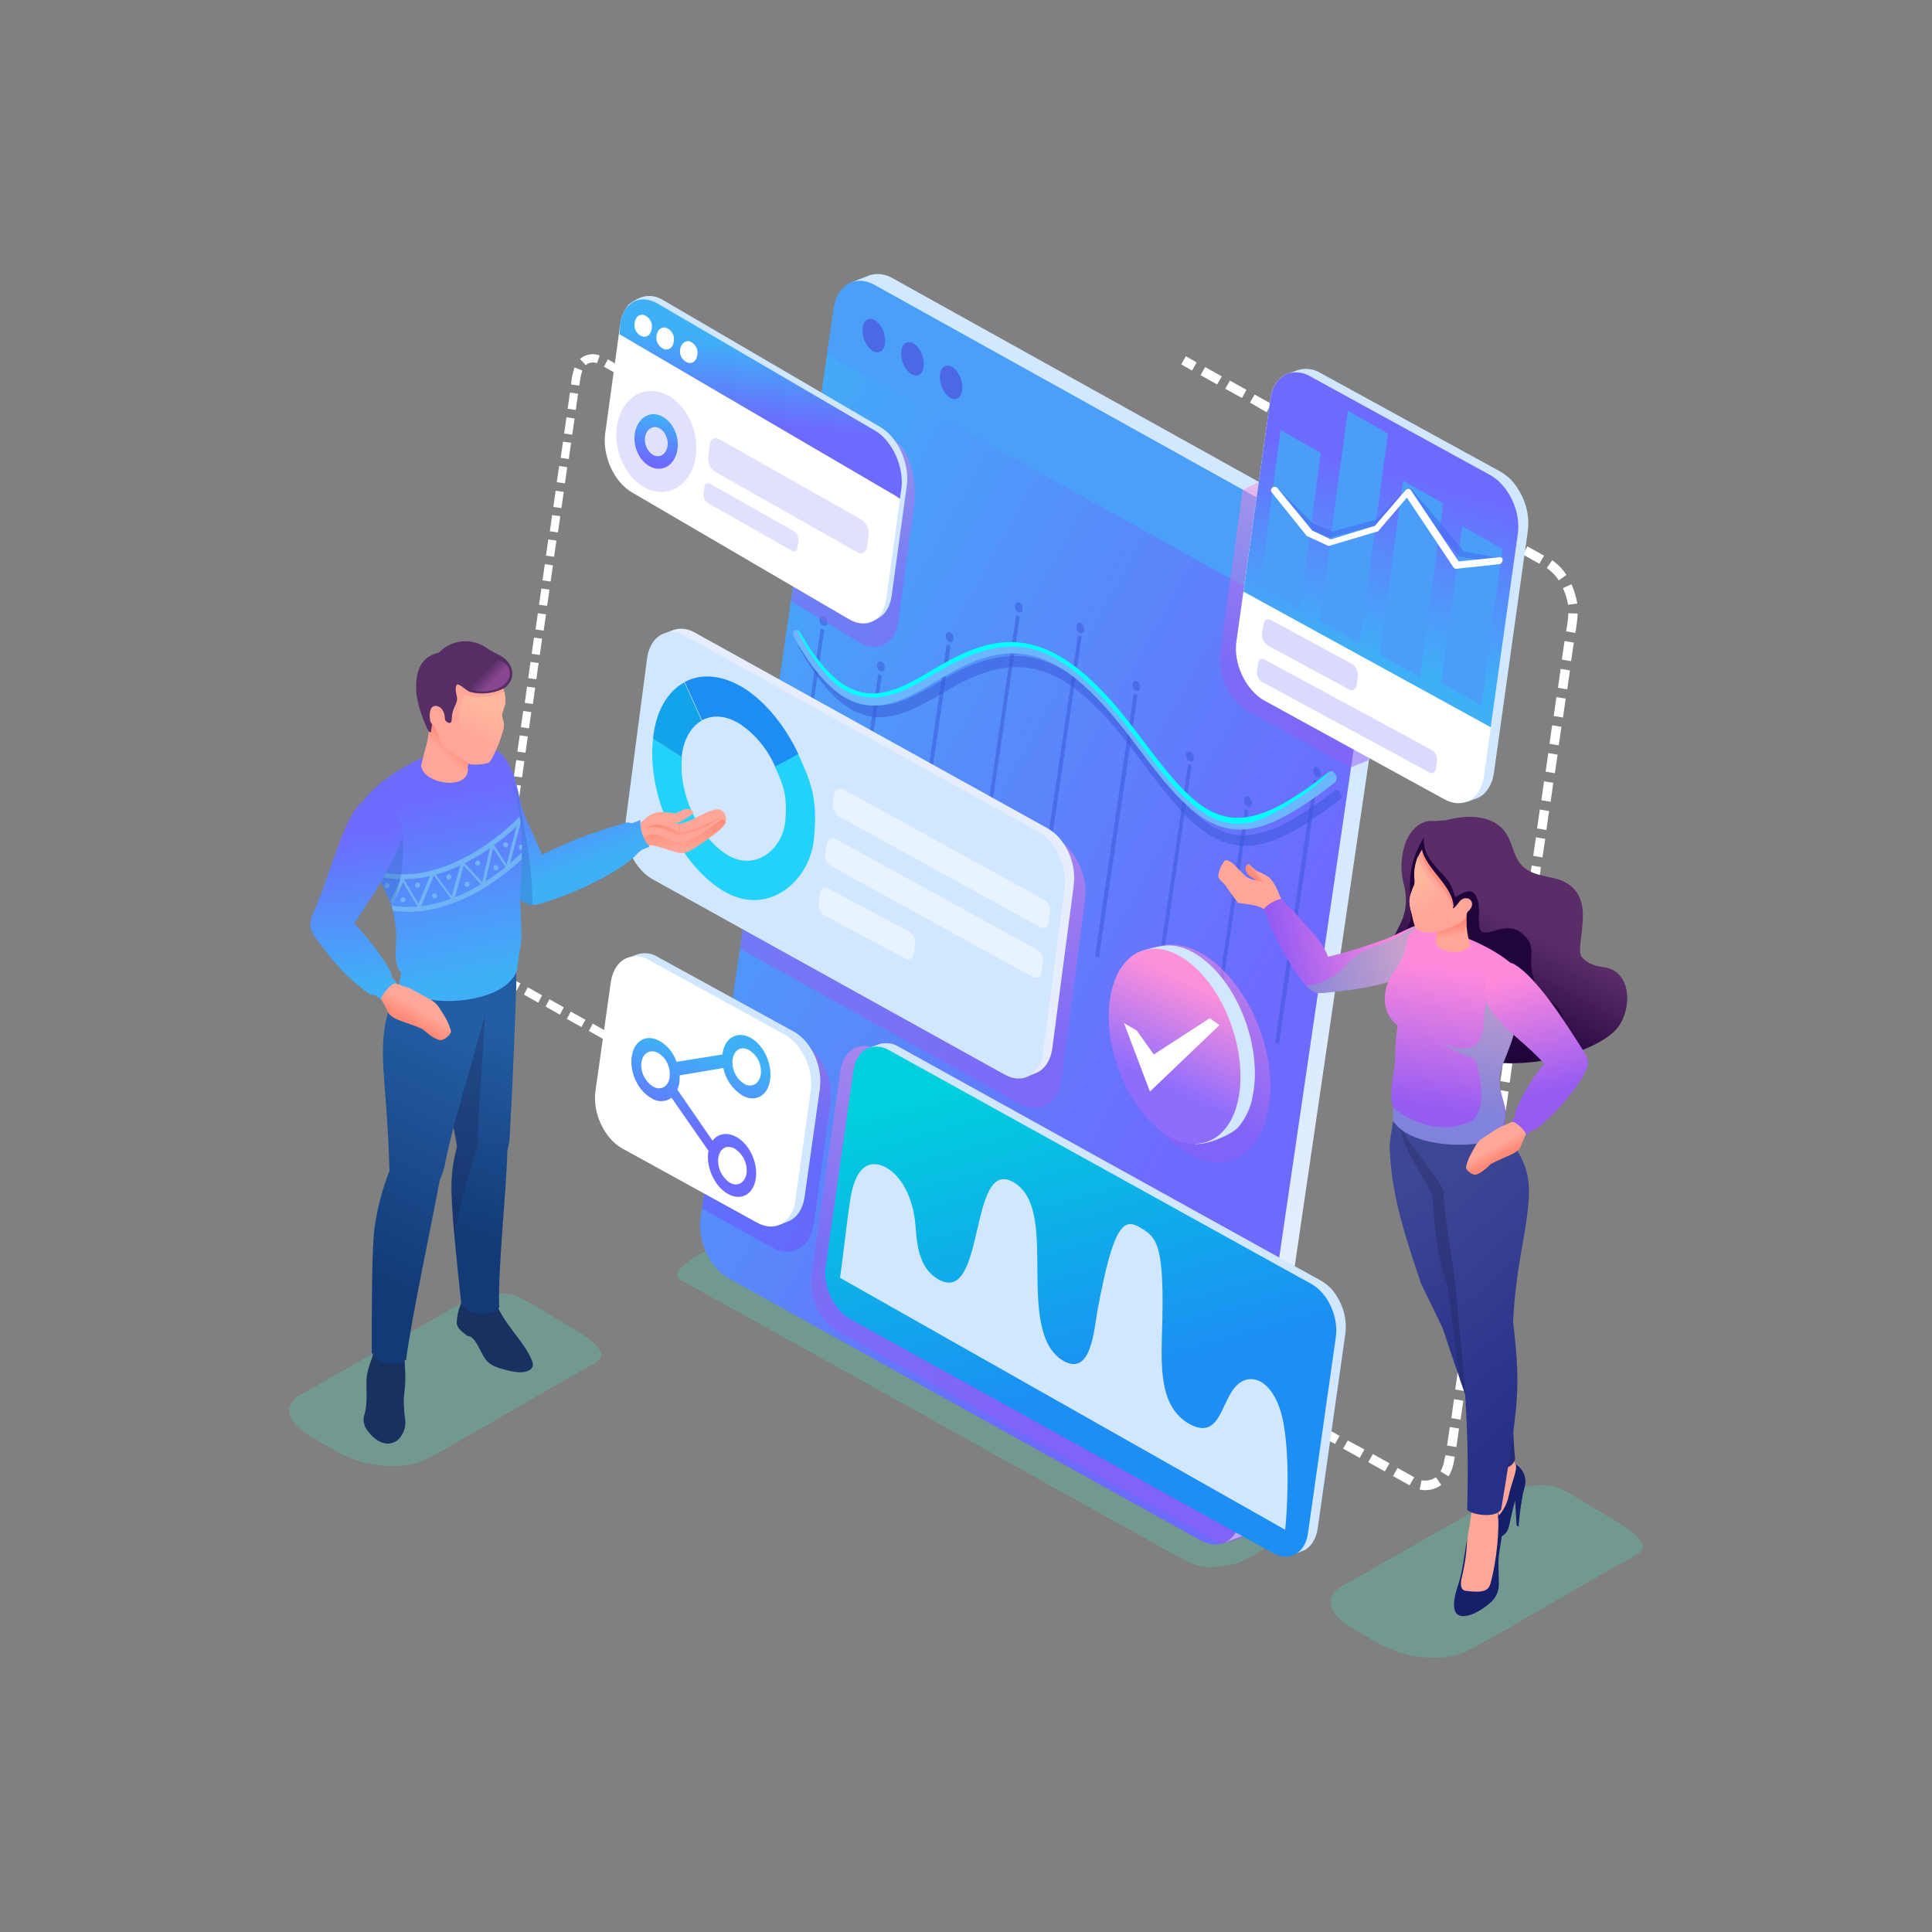 <?xml version="1.0" encoding="utf-8"?>
<!-- Generator: Adobe Illustrator 24.2.3, SVG Export Plug-In . SVG Version: 6.00 Build 0)  -->
<svg version="1.1" id="Layer_1" xmlns="http://www.w3.org/2000/svg" xmlns:xlink="http://www.w3.org/1999/xlink" x="0px" y="0px"
	 viewBox="0 0 500 500" style="enable-background:new 0 0 500 500;" xml:space="preserve">
<rect x="0" y="0" width="500" height="500" fill="#808080" stroke="none"/>
<style type="text/css">
	.st0{fill-rule:evenodd;clip-rule:evenodd;fill:#FFFFFF;}
	.st1{opacity:0.35;fill-rule:evenodd;clip-rule:evenodd;fill:#59CAAF;enable-background:new    ;}
	.st2{fill-rule:evenodd;clip-rule:evenodd;fill:url(#SVGID_1_);}
	.st3{fill-rule:evenodd;clip-rule:evenodd;fill:url(#SVGID_2_);}
	.st4{fill-rule:evenodd;clip-rule:evenodd;fill:#4A9FF8;}
	.st5{fill-rule:evenodd;clip-rule:evenodd;fill:#4C68E5;}
	.st6{opacity:0.5;fill-rule:evenodd;clip-rule:evenodd;fill:#3856D8;enable-background:new    ;}
	.st7{fill-rule:evenodd;clip-rule:evenodd;fill:#6BB6FF;}
	.st8{fill-rule:evenodd;clip-rule:evenodd;fill:#00FFFF;}
	.st9{opacity:0.5;fill-rule:evenodd;clip-rule:evenodd;fill:url(#SVGID_3_);enable-background:new    ;}
	.st10{fill-rule:evenodd;clip-rule:evenodd;fill:#E5EDFF;}
	.st11{fill-rule:evenodd;clip-rule:evenodd;fill:#D1E7FF;}
	.st12{opacity:0.5;fill-rule:evenodd;clip-rule:evenodd;fill:#FFFFFF;enable-background:new    ;}
	.st13{fill-rule:evenodd;clip-rule:evenodd;fill:#22D2FB;}
	.st14{fill-rule:evenodd;clip-rule:evenodd;fill:#12A3EB;}
	.st15{fill-rule:evenodd;clip-rule:evenodd;fill:#1C8DF3;}
	.st16{opacity:0.5;fill-rule:evenodd;clip-rule:evenodd;fill:url(#SVGID_4_);enable-background:new    ;}
	.st17{fill-rule:evenodd;clip-rule:evenodd;fill:#D0E7FF;}
	.st18{fill-rule:evenodd;clip-rule:evenodd;fill:url(#SVGID_5_);}
	.st19{opacity:0.5;fill-rule:evenodd;clip-rule:evenodd;fill:url(#SVGID_6_);enable-background:new    ;}
	.st20{fill-rule:evenodd;clip-rule:evenodd;fill:url(#SVGID_7_);}
	.st21{opacity:0.5;fill-rule:evenodd;clip-rule:evenodd;fill:url(#SVGID_8_);enable-background:new    ;}
	.st22{fill-rule:evenodd;clip-rule:evenodd;fill:url(#SVGID_9_);}
	.st23{opacity:0.5;fill-rule:evenodd;clip-rule:evenodd;fill:url(#SVGID_10_);enable-background:new    ;}
	.st24{fill-rule:evenodd;clip-rule:evenodd;fill:url(#SVGID_11_);}
	.st25{opacity:0.25;fill-rule:evenodd;clip-rule:evenodd;fill:#6D6AFD;enable-background:new    ;}
	.st26{fill-rule:evenodd;clip-rule:evenodd;fill:#4A9EF8;}
	.st27{opacity:0.5;fill-rule:evenodd;clip-rule:evenodd;fill:#4164F3;enable-background:new    ;}
	.st28{opacity:0.5;fill-rule:evenodd;clip-rule:evenodd;fill:url(#SVGID_12_);enable-background:new    ;}
	.st29{fill-rule:evenodd;clip-rule:evenodd;fill:url(#SVGID_13_);}
	.st30{opacity:0.2;fill-rule:evenodd;clip-rule:evenodd;fill:#6D6AFD;enable-background:new    ;}
	.st31{fill-rule:evenodd;clip-rule:evenodd;fill:url(#SVGID_14_);}
	.st32{fill-rule:evenodd;clip-rule:evenodd;fill:#FFA698;}
	.st33{fill-rule:evenodd;clip-rule:evenodd;fill:url(#SVGID_15_);}
	.st34{fill-rule:evenodd;clip-rule:evenodd;fill:url(#SVGID_16_);}
	.st35{fill-rule:evenodd;clip-rule:evenodd;fill:url(#SVGID_17_);}
	.st36{opacity:0.35;fill-rule:evenodd;clip-rule:evenodd;fill:#3469C0;enable-background:new    ;}
	.st37{fill-rule:evenodd;clip-rule:evenodd;fill:#193161;}
	.st38{fill-rule:evenodd;clip-rule:evenodd;fill:url(#SVGID_18_);}
	.st39{opacity:0.3;fill-rule:evenodd;clip-rule:evenodd;fill:#1E2353;enable-background:new    ;}
	.st40{fill-rule:evenodd;clip-rule:evenodd;fill:url(#SVGID_19_);}
	.st41{fill-rule:evenodd;clip-rule:evenodd;fill:url(#SVGID_20_);}
	.st42{fill-rule:evenodd;clip-rule:evenodd;fill:#70B4F5;}
	.st43{fill-rule:evenodd;clip-rule:evenodd;fill:url(#SVGID_21_);}
	.st44{fill-rule:evenodd;clip-rule:evenodd;fill:url(#SVGID_22_);}
	.st45{fill-rule:evenodd;clip-rule:evenodd;fill:url(#SVGID_23_);}
	.st46{fill-rule:evenodd;clip-rule:evenodd;fill:url(#SVGID_24_);}
	.st47{fill-rule:evenodd;clip-rule:evenodd;fill:#562E65;}
	.st48{fill-rule:evenodd;clip-rule:evenodd;fill:url(#SVGID_25_);}
	.st49{fill-rule:evenodd;clip-rule:evenodd;fill:url(#SVGID_26_);}
	.st50{fill-rule:evenodd;clip-rule:evenodd;fill:#22043D;}
	.st51{fill-rule:evenodd;clip-rule:evenodd;fill:url(#SVGID_27_);}
	.st52{fill-rule:evenodd;clip-rule:evenodd;fill:url(#SVGID_28_);}
	.st53{fill-rule:evenodd;clip-rule:evenodd;fill:#161F69;}
	.st54{fill-rule:evenodd;clip-rule:evenodd;fill:url(#SVGID_29_);}
	.st55{fill-rule:evenodd;clip-rule:evenodd;fill:url(#SVGID_30_);}
	.st56{fill-rule:evenodd;clip-rule:evenodd;fill:url(#SVGID_31_);}
	.st57{fill-rule:evenodd;clip-rule:evenodd;fill:url(#SVGID_32_);}
	.st58{fill-rule:evenodd;clip-rule:evenodd;fill:url(#SVGID_33_);}
	.st59{fill-rule:evenodd;clip-rule:evenodd;fill:url(#SVGID_34_);}
	.st60{fill-rule:evenodd;clip-rule:evenodd;fill:url(#SVGID_35_);}
	.st61{fill-rule:evenodd;clip-rule:evenodd;fill:#FF8F7F;}
</style>
<g>
	<g id="Layer_1_1_">
		<path class="st0" d="M340.3,368l-1.2,2.1l-4.3-2.4l1.1-2.2L340.3,368L340.3,368z M305.7,94.3l2.8,1.6l1.2-2.1l-2.8-1.6L305.7,94.3
			z M310.7,97.1l1.2-2.1l4.3,2.4l-1.2,2.1L310.7,97.1L310.7,97.1z M317.1,100.6l1.2-2.1l4.3,2.4l-1.2,2.1L317.1,100.6z M323.5,104.2
			l1.2-2.1l4.3,2.4l-1.2,2.2L323.5,104.2L323.5,104.2z M329.9,107.8l1.2-2.1l4.3,2.4l-1.2,2.1L329.9,107.8z M336.3,111.3l1.2-2.1
			l4.3,2.4l-1.2,2.1L336.3,111.3z M342.7,114.9l1.2-2.1l4.3,2.4l-1.2,2.1L342.7,114.9z M349.2,118.5l1.2-2.1l4.3,2.4l-1.2,2.1
			L349.2,118.5z M355.6,122l1.2-2.1l4.3,2.4l-1.2,2.1L355.6,122z M362,125.6l1.2-2.1l4.3,2.4l-1.2,2.1L362,125.6z M368.4,129.2
			l1.2-2.1l4.3,2.4l-1.2,2.2L368.4,129.2L368.4,129.2z M374.8,132.8l1.2-2.1l4.3,2.4l-1.2,2.1L374.8,132.8z M381.2,136.3l1.2-2.1
			l4.3,2.4l-1.2,2.1L381.2,136.3z M387.6,139.9l1.2-2.1l4.3,2.4l-1.1,2.1L387.6,139.9L387.6,139.9z M394.1,143.5l1.2-2.1l4.3,2.4
			l-1.2,2.1L394.1,143.5z M400.3,147c1.2,0.9,2.3,1.9,3.1,3.2l2-1.4c-1-1.5-2.2-2.8-3.7-3.8L400.3,147L400.3,147z M404.5,152.2
			c0.6,1.4,1.1,2.8,1.3,4.3l0,0l2.4-0.3c-0.3-1.7-0.8-3.4-1.5-5L404.5,152.2L404.5,152.2z M405.9,158.7c-0.1,1.6-0.3,3.2-0.6,4.7
			l2.4,0.4c0.3-1.7,0.5-3.3,0.6-5L405.9,158.7L405.9,158.7z M404.9,165.9l2.4,0.4l-0.7,4.8l-2.4-0.4L404.9,165.9L404.9,165.9z
			 M403.9,173.1l2.4,0.4l-0.7,4.9l-2.4-0.4L403.9,173.1L403.9,173.1z M402.8,180.4l2.4,0.4l-0.7,4.9l-2.4-0.4L402.8,180.4
			L402.8,180.4z M401.7,187.7l2.4,0.4l-0.7,4.8l-2.4-0.4L401.7,187.7L401.7,187.7z M400.7,194.9l2.4,0.4l-0.7,4.8l-2.4-0.4
			L400.7,194.9L400.7,194.9z M399.6,202.2l2.4,0.4l-0.7,4.9l-2.4-0.4L399.6,202.2L399.6,202.2z M398.5,209.5l2.4,0.4l-0.7,4.9
			l-2.4-0.4L398.5,209.5L398.5,209.5z M397.5,216.7l2.4,0.4l-0.7,4.8l-2.4-0.4L397.5,216.7L397.5,216.7z M396.4,224l2.4,0.4
			l-0.7,4.9l-2.4-0.4L396.4,224L396.4,224z M395.3,231.3l2.4,0.4l-0.7,4.9l-2.4-0.4L395.3,231.3L395.3,231.3z M394.3,238.5l2.4,0.4
			l-0.7,4.8l-2.4-0.4L394.3,238.5L394.3,238.5z M393.2,245.8l2.4,0.4l-0.7,4.8l-2.4-0.4L393.2,245.8z M392.2,253.1l2.4,0.4l-0.7,4.9
			l-2.4-0.4L392.2,253.1L392.2,253.1z M391.1,260.3l2.4,0.4l-0.7,4.9l-2.4-0.4L391.1,260.3L391.1,260.3z M390.1,267.6l2.4,0.4
			l-0.7,4.8l-2.4-0.4L390.1,267.6L390.1,267.6z M389,274.9l2.4,0.4l-0.7,4.9l-2.4-0.4L389,274.9L389,274.9z M388,282.1l2.4,0.4
			l-0.7,4.9l-2.4-0.4L388,282.1L388,282.1z M386.9,289.4l2.4,0.4l-0.7,4.8l-2.4-0.4L386.9,289.4L386.9,289.4z M385.8,296.7l2.4,0.4
			l-0.7,4.9l-2.4-0.4L385.8,296.7L385.8,296.7z M384.8,303.9l2.4,0.4l-0.7,4.9l-2.4-0.4L384.8,303.9L384.8,303.9z M383.7,311.2
			l2.4,0.4l-0.7,4.8l-2.4-0.4L383.7,311.2L383.7,311.2z M382.6,318.5l2.4,0.4l-0.7,4.9l-2.4-0.4L382.6,318.5L382.6,318.5z
			 M381.6,325.7l2.4,0.4l-0.7,4.8l-2.4-0.4L381.6,325.7z M380.5,333l2.4,0.4l-0.7,4.8l-2.4-0.4L380.5,333L380.5,333z M379.4,340.3
			l2.4,0.4l-0.7,4.9l-2.4-0.4L379.4,340.3L379.4,340.3z M378.4,347.5l2.4,0.4l-0.7,4.8l-2.4-0.4L378.4,347.5z M377.3,354.8l2.4,0.4
			L379,360l-2.4-0.4L377.3,354.8L377.3,354.8z M376.3,362.1l2.4,0.4l-0.7,4.9l-2.4-0.4L376.3,362.1L376.3,362.1z M375.2,369.3
			l2.4,0.4l-0.7,4.8l-2.4-0.4L375.2,369.3L375.2,369.3z M374.1,376.6l2.4,0.4l-0.2,1.1c-0.2,1.4-0.7,2.8-1.4,4l-2.1-1.3
			c0.5-0.9,0.9-2,1-3.1L374.1,376.6L374.1,376.6z M371.6,382.3c-1.1,0.8-2.4,1-3.7,0.8l-0.5,2.4c2,0.4,4,0,5.6-1.2L371.6,382.3
			L371.6,382.3z M366,382.3l-1.2,2.1l-4.3-2.4l1.2-2.1L366,382.3z M359.6,378.7l-1.2,2.1l-4.3-2.4l1.2-2.1L359.6,378.7z
			 M353.1,375.1l-1.2,2.2l-4.3-2.4l1.2-2.1L353.1,375.1L353.1,375.1z M346.7,371.6l-1.2,2.1l-4.3-2.4l1.2-2.1L346.7,371.6z"/>
		<path class="st0" d="M161.9,98l1-1.9l3.7,2.1l-1,1.9L161.9,98z M167.4,272.7l-2.8-1.6l-1,1.9l2.8,1.6L167.4,272.7z M162.7,270.1
			l-1,1.9l-3.8-2.1l1-1.9L162.7,270.1L162.7,270.1z M157.1,267l-1,1.9l-3.7-2.1l1-1.9L157.1,267z M151.5,263.9l-1,1.9l-3.8-2.1
			l1-1.9L151.5,263.9L151.5,263.9z M145.9,260.7l-1,1.9l-3.7-2.1l1-1.9L145.9,260.7L145.9,260.7z M140.3,257.6l-1,1.9l-3.7-2.1
			l1-1.9L140.3,257.6L140.3,257.6z M134.7,254.5l-1,1.9l-1.9-1.1c-0.7-0.4-1.3-0.9-1.9-1.4l1.5-1.5c0.4,0.4,0.9,0.8,1.4,1.1
			L134.7,254.5L134.7,254.5z M130.2,250.9c-0.7-1.1-1.2-2.3-1.4-3.6l-2.1,0.4c0.3,1.5,0.9,3,1.7,4.3L130.2,250.9L130.2,250.9z
			 M128.6,245.4c0.1-1.4,0.4-2.8,0.6-4.1l-2.1-0.3c-0.3,1.4-0.5,2.9-0.6,4.3L128.6,245.4z M129.5,239.2l-2.1-0.3l0.6-4.2l2.1,0.3
			L129.5,239.2z M130.4,232.9l-2.1-0.3l0.6-4.2l2.1,0.3L130.4,232.9z M131.4,226.5l-2.1-0.3l0.6-4.2l2.1,0.3L131.4,226.5z
			 M132.3,220.2l-2.1-0.3l0.6-4.2l2.1,0.3L132.3,220.2z M133.2,213.9l-2.1-0.3l0.6-4.2l2.1,0.3L133.2,213.9z M134.2,207.5l-2.1-0.3
			l0.6-4.2l2.1,0.3L134.2,207.5z M135.1,201.2l-2.1-0.3l0.6-4.2l2.1,0.3L135.1,201.2z M136,194.8l-2.1-0.3l0.6-4.2l2.1,0.3
			L136,194.8z M136.9,188.5l-2.1-0.3l0.6-4.2l2.1,0.3L136.9,188.5L136.9,188.5z M137.9,182.2l-2.1-0.3l0.6-4.2l2.1,0.3L137.9,182.2z
			 M138.8,175.8l-2.1-0.3l0.6-4.2l2.1,0.3L138.8,175.8z M139.7,169.5l-2.1-0.3l0.6-4.2l2.1,0.3L139.7,169.5z M140.7,163.2l-2.1-0.3
			l0.6-4.2l2.1,0.3L140.7,163.2z M141.6,156.8l-2.1-0.3l0.6-4.2l2.1,0.3L141.6,156.8z M142.5,150.5l-2.1-0.3l0.6-4.2l2.1,0.3
			L142.5,150.5z M143.4,144.1l-2.1-0.3l0.6-4.2l2.1,0.3L143.4,144.1L143.4,144.1z M144.4,137.8l-2.1-0.3l0.6-4.2l2.1,0.3
			L144.4,137.8L144.4,137.8z M145.3,131.5l-2.1-0.3l0.6-4.2l2.1,0.3L145.3,131.5z M146.2,125.1l-2.1-0.3l0.6-4.2l2.1,0.3
			L146.2,125.1z M147.2,118.8l-2.1-0.3l0.6-4.2l2.1,0.3L147.2,118.8z M148.1,112.5l-2.1-0.3l0.6-4.2l2.1,0.3L148.1,112.5z
			 M149,106.1l-2.1-0.3l0.6-4.2l2.1,0.3L149,106.1z M149.9,99.8l-2.1-0.3c0.1-1.5,0.4-3,0.9-4.4l2,0.8
			C150.3,97.1,150.1,98.5,149.9,99.8L149.9,99.8z M151.6,94.5c0.8-0.7,1.9-0.9,2.9-0.5l0.7-2c-1.7-0.7-3.7-0.3-5.1,0.9L151.6,94.5
			L151.6,94.5z M156.3,94.9l1-1.9l3.7,2.1l-1,1.9L156.3,94.9z"/>
		<path class="st1" d="M328,392.9l-129.3-71.5c-3.2-1.5-7.8-2.8-10.9-0.9l-8,4.9c-1.6,1-6.9,4.2-3.3,6.1
			c10.4,5.6,120.4,67,130.9,72.7c2.5,1.1,5.3,1.6,8,1.2c3-0.2,6-1.1,8.6-2.6l3.2-2c2.3-1.4,3.5-2.9,3.6-4.4S329.9,393.8,328,392.9z"
			/>
		
			<linearGradient id="SVGID_1_" gradientUnits="userSpaceOnUse" x1="365.911" y1="253.682" x2="315.821" y2="65.432" gradientTransform="matrix(1 0 0 -1 -76.03 422.58)">
			<stop  offset="0" style="stop-color:#D1E8FF"/>
			<stop  offset="1" style="stop-color:#EAEFFF"/>
		</linearGradient>
		<path class="st2" d="M231,72c-1.8-1.1-4.1-1.4-6.1-0.7l-4.6,1.8c-1.7,8.6,94.8,323.8,96.9,326l4.1-1.5c2.7-1.1,4.1-3.9,4.5-6.6
			l34.5-235.4l0,0c0.5-4-0.5-8-2.8-11.4c-1.1-1.8-2.7-3.4-4.6-4.4L231,72z"/>
		
			<linearGradient id="SVGID_2_" gradientUnits="userSpaceOnUse" x1="399.459" y1="155.871" x2="226.229" y2="252.151" gradientTransform="matrix(1 0 0 -1 -76.03 422.58)">
			<stop  offset="0" style="stop-color:#6D6AFE"/>
			<stop  offset="1" style="stop-color:#3FB0F7"/>
		</linearGradient>
		<path class="st3" d="M348.3,141.6L226.4,73.8c-5-2.8-9.7-0.1-10.6,5.9l-34.5,235.4c-0.9,6,2.4,13.1,7.4,15.8l121.9,67.7
			c5,2.8,9.7,0.1,10.6-5.9l34.5-235.4C356.6,151.4,353.3,144.3,348.3,141.6z"/>
		<path class="st4" d="M348.3,141.6L226.4,73.8c-5-2.8-9.7-0.1-10.6,5.9l-1.8,12L354,169.5l1.8-12.1
			C356.6,151.4,353.3,144.3,348.3,141.6z"/>
		<path class="st5" d="M225.4,90.5c-1.7-1.5-2.4-3.8-2.1-6c0.4-2,2-2.6,3.6-1.3c1.7,1.5,2.4,3.8,2.1,6
			C228.6,91.2,227,91.8,225.4,90.5z"/>
		<path class="st5" d="M235.4,96.5c-1.7-1.5-2.4-3.8-2.1-6c0.4-2,2-2.6,3.6-1.3c1.7,1.5,2.4,3.8,2.1,6
			C238.6,97.2,237,97.8,235.4,96.5z"/>
		<path class="st5" d="M245.4,102.6c-1.6-1.5-2.4-3.8-2.1-6c0.4-2,2-2.6,3.6-1.3c1.6,1.5,2.4,3.8,2.1,6
			C248.5,103.3,247,103.9,245.4,102.6z"/>
		<path class="st6" d="M341,198.6c-0.4-0.2-0.8-0.1-1,0.3c-0.1,0.1-0.1,0.3-0.1,0.4c-0.1,0.7,0.2,1.4,0.8,1.8
			c0.4,0.2,0.8,0.1,1.1-0.2c0.1-0.1,0.1-0.3,0.1-0.4C341.9,199.7,341.6,199,341,198.6z M202.4,230.6l0.9,0.5l10-68l-0.9-0.5
			L202.4,230.6L202.4,230.6z M213.3,159.5c-0.5-0.3-1.1,0-1.2,0.7c-0.1,0.7,0.2,1.4,0.8,1.7c0.3,0.2,0.8,0.1,1.1-0.2
			c0.1-0.1,0.1-0.3,0.1-0.4C214.2,160.6,213.9,159.9,213.3,159.5L213.3,159.5z M217.3,242.4l1,0.5l9.9-68l-0.9-0.5L217.3,242.4
			L217.3,242.4z M228.2,171.3c-0.5-0.3-1.1,0-1.2,0.7c-0.1,0.7,0.2,1.4,0.8,1.7c0.4,0.2,0.8,0.1,1-0.2c0.1-0.1,0.1-0.3,0.1-0.4
			C229.1,172.4,228.8,171.7,228.2,171.3L228.2,171.3z M235.1,234.7l0.9,0.5l10-68l-1-0.5L235.1,234.7L235.1,234.7z M246,163.7
			c-0.6-0.3-1.1,0-1.2,0.6c-0.1,0.7,0.2,1.4,0.8,1.8c0.4,0.2,0.8,0.1,1-0.2c0.1-0.1,0.1-0.3,0.1-0.4
			C246.9,164.7,246.6,164,246,163.7L246,163.7z M253,227.1l0.9,0.5l10-68l-0.9-0.5L253,227.1L253,227.1z M263.9,156
			c-0.5-0.3-1.1,0-1.2,0.7c-0.1,0.7,0.2,1.4,0.8,1.7c0.3,0.2,0.8,0.1,1-0.2c0.1-0.1,0.1-0.3,0.1-0.4
			C264.8,157.1,264.5,156.4,263.9,156L263.9,156z M268.9,232.4l1,0.5l10-68l-0.9-0.5L268.9,232.4L268.9,232.4z M279.8,161.3
			c-0.5-0.3-1.1,0-1.2,0.7c-0.1,0.7,0.2,1.4,0.8,1.8c0.4,0.2,0.8,0.1,1-0.2c0.1-0.1,0.1-0.3,0.1-0.4
			C280.7,162.4,280.4,161.7,279.8,161.3L279.8,161.3z M283.4,247.4l1,0.5l10-68l-1-0.5L283.4,247.4z M294.3,176.3
			c-0.5-0.3-1.1,0-1.2,0.7c-0.1,0.7,0.2,1.3,0.8,1.7c0.3,0.2,0.8,0.1,1-0.2c0.1-0.1,0.1-0.3,0.1-0.4
			C295.2,177.4,294.9,176.7,294.3,176.3L294.3,176.3z M297.4,265.7l1,0.5l10-68l-0.9-0.5L297.4,265.7L297.4,265.7z M308.2,194.6
			c-0.4-0.2-0.8-0.1-1.1,0.2c-0.1,0.1-0.1,0.3-0.1,0.4c-0.1,0.7,0.2,1.4,0.8,1.8c0.3,0.2,0.8,0.1,1-0.2c0.1-0.1,0.1-0.3,0.1-0.4
			C309.1,195.7,308.8,195,308.2,194.6z M312.2,277.4l0.9,0.5l10-68l-0.9-0.5L312.2,277.4L312.2,277.4z M323.2,206.3
			c-0.5-0.3-1.1,0-1.2,0.6c-0.1,0.7,0.2,1.4,0.8,1.8c0.4,0.2,0.8,0.1,1.1-0.2c0.1-0.1,0.1-0.3,0.1-0.4
			C324.1,207.4,323.7,206.7,323.2,206.3L323.2,206.3z M330,269.7l1,0.5l10-68l-1-0.5L330,269.7z"/>
		<path class="st6" d="M346.9,205.3c-0.1-0.3-0.4-0.5-0.6-0.7c-0.3-0.2-0.6-0.2-0.9,0c-2.3,1.8-4.4,3.3-6.4,4.6s-3.8,2.4-5.5,3.4
			c-7.9,4.3-13.7,4.6-19.3,1.5c-5.6-3.1-10.9-9.9-17.9-19.4c-7.8-10.6-14.7-17.8-21.6-21.6c-1-0.6-2-1.1-3.1-1.5
			c-8-3.3-16.1-2.1-25.8,3.3c-1,0.5-2,1.1-2.9,1.7c-7.5,4.3-14.5,8.4-22.1,4.2c-3.9-2.2-8-6.6-12.4-14.4c-0.1-0.3-0.4-0.5-0.6-0.6
			c-0.3-0.2-0.6-0.2-0.9,0c-0.5,0.5-0.5,1.3-0.1,1.9c4.9,8.7,9.4,13.6,13.7,16c8.1,4.5,15.6,0.2,23.6-4.4l2.9-1.7
			c9.3-5.2,17-6.3,24.4-3.3c1,0.4,1.9,0.8,2.8,1.3c6.5,3.6,13.1,10.5,20.7,20.7c7.2,9.8,12.8,16.8,18.8,20.2l0.4,0.2
			c6,3.3,12.2,3,20.6-1.6c1.8-1,3.6-2.1,5.6-3.5c2-1.4,4.2-2.9,6.5-4.7C347.3,206.7,347.3,205.9,346.9,205.3z"/>
		<path class="st7" d="M345.6,200.4c-0.1-0.3-0.4-0.5-0.6-0.7c-0.3-0.2-0.6-0.2-0.9,0c-2.3,1.8-4.4,3.4-6.4,4.8
			c-2,1.4-3.8,2.5-5.5,3.5c-7.9,4.4-13.7,4.8-19.3,1.8c-5.6-3.1-10.9-9.7-17.9-19.1c-7.8-10.5-14.7-17.5-21.6-21.3
			c-1-0.5-2-1-3.1-1.4c-8-3.2-16.1-1.9-25.8,3.7c-1,0.6-2,1.1-2.9,1.7c-7.5,4.4-14.5,8.6-22.1,4.5c-3.9-2.1-8-6.5-12.4-14.2
			c-0.1-0.3-0.4-0.5-0.6-0.6c-0.3-0.2-0.6-0.2-0.9,0c-0.5,0.5-0.5,1.3-0.1,1.9c4.9,8.6,9.4,13.5,13.7,15.8c8.1,4.4,15.6,0,23.6-4.8
			c1-0.6,2-1.1,3-1.7c9.3-5.4,17-6.6,24.4-3.6c1,0.4,1.9,0.8,2.8,1.3c6.5,3.5,13.1,10.3,20.7,20.4c7.2,9.7,12.8,16.6,18.8,20
			l0.4,0.2c6,3.2,12.2,2.9,20.6-1.9c1.8-1,3.6-2.2,5.6-3.5c2-1.4,4.2-3,6.5-4.8C346,201.7,346,200.9,345.6,200.4z"/>
		<path class="st8" d="M344.1,199.7c-3.8,3-7.7,5.8-11.9,8.2c-7.9,4.4-13.7,4.8-19.3,1.8c-5.6-3.1-10.9-9.8-17.9-19.1
			c-6.2-8.3-14.8-18.8-24.7-22.7c-10.6-4.2-19.6-0.1-28.8,5.4c-7.5,4.4-14.5,8.6-22.1,4.5c-3.9-2.1-8-6.5-12.4-14.2
			c-0.1-0.3-0.4-0.5-0.6-0.6c1.2,3.2,6.8,12.6,12.2,15.6c8.2,4.4,15.2,0.5,23.1-4.2c8.9-5.1,18.1-9.6,28.4-5.5
			c9.3,3.7,18.3,14.6,24.1,22.4c7.2,9.7,12.4,16.3,18.5,19.7c4.1,2.5,9.2,2.9,13.6,1C331,210.2,341.7,203.4,344.1,199.7z"/>
		
			<linearGradient id="SVGID_3_" gradientUnits="userSpaceOnUse" x1="304.36" y1="173.27" x2="329.17" y2="224.52" gradientTransform="matrix(1 0 0 -1 -76.03 422.58)">
			<stop  offset="0" style="stop-color:#965CF2"/>
			<stop  offset="1" style="stop-color:#FF8ADC"/>
		</linearGradient>
		<path class="st9" d="M273.2,216.8l-71.6-39.7l-10,68.5l72.3,40.1c5.1,2.8,9.9,0.1,10.8-6l6.1-46.7
			C281.7,226.9,278.3,219.6,273.2,216.8z"/>
		<path class="st10" d="M271.9,231.3l-6.9,47.2l0.8,0.1l2.3-0.9c2.5-1,3.8-3.6,4.2-6.1l5.6-42.6l0,0c0.4-3.7-0.5-7.5-2.6-10.6
			c-1.1-1.7-2.5-3.1-4.3-4.1l-91.2-50.6c-1.7-1-3.8-1.3-5.7-0.6l-2,0.8c-1,0.4-1.3,0.7-1.3,0.8C171.6,173.4,273.2,222.3,271.9,231.3
			z"/>
		<path class="st11" d="M268.6,215.2l-91.2-50.6c-1.7-1.1-3.8-1.3-5.7-0.6c-2.1,0.8-3.7,3-4.2,6.1l-5.6,42.6
			c-0.8,5.6,2.3,12.2,6.9,14.8l91.2,50.6c4.6,2.6,9,0.1,9.9-5.5l5.6-42.6C276.3,224.3,273.2,217.7,268.6,215.2z"/>
		<path class="st12" d="M270.3,232.9l-52-28.6c-0.4-0.2-0.9-0.3-1.4-0.1c-0.6,0.3-1,0.8-1,1.5l-0.4,2.1c-0.2,1.4,0.5,2.8,1.6,3.5
			l52,28.6c0.7,0.5,1.7,0.3,2.1-0.5c0.2-0.3,0.2-0.6,0.2-0.9l0.3-2.1C272.1,235.1,271.5,233.7,270.3,232.9z"/>
		<path class="st12" d="M268.4,245.8l-52-28.6c-0.4-0.3-0.9-0.3-1.4-0.1c-0.6,0.3-1,0.8-1,1.5l-0.4,2.1c-0.2,1.4,0.5,2.8,1.6,3.5
			l52,28.6c0.7,0.5,1.6,0.3,2.1-0.4c0.2-0.3,0.3-0.6,0.2-0.9l0.4-2.1C270.2,247.9,269.6,246.6,268.4,245.8z"/>
		<path class="st12" d="M235.3,241.1l-20.7-11c-0.4-0.3-0.9-0.3-1.4-0.2c-0.6,0.3-1,0.8-1,1.5l-0.3,2.1c-0.2,1.4,0.5,2.8,1.6,3.5
			l20.7,11c0.7,0.5,1.7,0.3,2.1-0.5c0.2-0.3,0.2-0.5,0.2-0.8l0.3-2.1C237.1,243.2,236.4,241.9,235.3,241.1z"/>
		<path class="st13" d="M169,191.2c-1.6,14.4,6.4,32,17.9,39.2c11.5,7.2,22.5-2.1,23.7-12.9c1.2-10.8-0.8-15.3-4.1-22.5l-6,3.3
			c2.1,4.6,3.4,7.5,2.7,14.5c-0.8,7-7.8,13-15.2,8.3c-7.4-4.7-12.5-16-11.5-25.2L169,191.2z"/>
		<path class="st14" d="M177.1,176.6c-4.3,2.3-7.4,7.4-8.1,14.6l7.4,4.7c0.5-4.6,2.5-7.9,5.2-9.4
			C180.1,183.2,178.6,179.9,177.1,176.6z"/>
		<path class="st15" d="M192.7,178.2c-5.7-3.6-11.3-4-15.5-1.7c1.5,3.3,3,6.6,4.5,9.9c2.8-1.5,6.3-1.3,10,1.1
			c3.9,2.7,7,6.5,8.9,10.9c2-1.1,4-2.1,6-3.3C203.3,188.1,198.4,181.9,192.7,178.2z"/>
		
			<linearGradient id="SVGID_4_" gradientUnits="userSpaceOnUse" x1="379.325" y1="141.251" x2="397.485" y2="168.371" gradientTransform="matrix(1 0 0 -1 -76.03 422.58)">
			<stop  offset="0" style="stop-color:#965CF2"/>
			<stop  offset="1" style="stop-color:#FF8ADC"/>
		</linearGradient>
		<path class="st16" d="M304.1,296.3c-10.5-8.4-16.8-25.8-14-38.9s13.5-16.9,24-8.5s16.8,25.8,14,38.9S314.7,304.7,304.1,296.3z"/>
		<path class="st17" d="M292.5,248c1.9-2,6.7-3.1,9.4-3.3c3.1-0.2,6.6,1.1,10.1,4c9.1,7.5,14.6,23.1,12.2,34.9
			c-0.5,3-1.8,5.9-3.8,8.2c-1.7,1.8-7,4-9.5,4.2C296,298.1,286.8,253.9,292.5,248z"/>
		
			<linearGradient id="SVGID_5_" gradientUnits="userSpaceOnUse" x1="387.061" y1="167.004" x2="375.721" y2="142.294" gradientTransform="matrix(1 0 0 -1 -76.03 422.58)">
			<stop  offset="0" style="stop-color:#FD90DA"/>
			<stop  offset="1" style="stop-color:#8E6DFD"/>
		</linearGradient>
		<path class="st18" d="M299.7,292.1c-9.1-7.5-14.6-23.1-12.2-34.9s11.7-15.2,20.8-7.7s14.5,23.1,12.2,34.8S308.8,299.6,299.7,292.1
			z"/>
		<polygon class="st0" points="313.1,263.5 315.6,265.3 297.6,282.5 290.9,264.8 294.2,266.7 298.6,272.9 		"/>
		
			<linearGradient id="SVGID_6_" gradientUnits="userSpaceOnUse" x1="338.195" y1="72.446" x2="365.635" y2="119.936" gradientTransform="matrix(1 0 0 -1 -76.03 422.58)">
			<stop  offset="0" style="stop-color:#965CF2"/>
			<stop  offset="1" style="stop-color:#FF8ADC"/>
		</linearGradient>
		<path class="st19" d="M335.3,331.5l-108.2-59.8c-1.7-1-3.7-1.3-5.5-0.6c-2.1,0.8-3.6,2.9-4.1,5.9l-7.5,53.2
			c-0.8,5.4,2.2,11.8,6.7,14.3l99.5,55.1c1.1-0.4,6.4-1.3,6.6-2.9L335.3,331.5z"/>
		<path class="st17" d="M342.4,347.2l-8.5,55l0.8,0.1l2.1-0.8l0.3-0.1l0,0c2.3-0.9,3.5-3.3,3.9-5.7l7.2-50.7l0,0
			c0.4-3.5-0.5-6.9-2.4-9.8c-1-1.6-2.4-2.9-4-3.8l-109.2-60.5c-1.6-1-3.5-1.2-5.3-0.6l-1.9,0.7l-0.5,0.2c-0.8,0.3-1.1,0.6-1,0.6
			C224.8,280,343.6,338.8,342.4,347.2z"/>
		
			<linearGradient id="SVGID_7_" gradientUnits="userSpaceOnUse" x1="361.904" y1="64.183" x2="339.065" y2="145.283" gradientTransform="matrix(1 0 0 -1 -76.03 422.58)">
			<stop  offset="0" style="stop-color:#1C8EF4"/>
			<stop  offset="1" style="stop-color:#00CFDD"/>
		</linearGradient>
		<path class="st20" d="M339.4,332.3l-109.3-60.5c-1.6-1-3.5-1.2-5.3-0.6c-2,0.8-3.4,2.8-3.9,5.7l-7.2,50.8
			c-0.8,5.2,2.1,11.3,6.4,13.7l109.3,60.5c4.3,2.4,8.4,0.1,9.1-5.1l7.2-50.7C346.5,340.8,343.6,334.6,339.4,332.3z"/>
		<path class="st17" d="M220.1,310.1c1.2-7.2,4-9.6,7.6-8.6c0.6,0.2,1.2,0.4,1.7,0.7c3.5,2,7.1,7.2,7.6,15.9
			c0.4,5.5,1.4,10.5,6,13.1c12.1,6.5,7.7-31.8,19.2-25.3c9.9,5.6,4,26,7.8,38.9c1.3,4.5,3.7,6.6,5.4,7.5c7,3.7,7.7-8,8.6-13
			c4.2-22.8,6.9-24.1,11.1-21.6c4.4,2.6,6.4,4.3,5.6,28.1c-0.3,9.8,0,18.5,6.9,22.6c7.7,4.4,8.3-4.6,11.7-9c2-2.6,4.6-3.1,7-1.8
			c2.6,1.5,4.9,5.2,5.9,10.9c1.7,9.6,0.9,22.8,0.4,27.4l-115.2-65.2C218.4,323.7,219.1,316.3,220.1,310.1z"/>
		
			<linearGradient id="SVGID_8_" gradientUnits="userSpaceOnUse" x1="265.518" y1="170.513" x2="275.708" y2="118.823" gradientTransform="matrix(1 0 0 -1 -76.03 422.58)">
			<stop  offset="0" style="stop-color:#FD70CB"/>
			<stop  offset="1" style="stop-color:#6E4DFD"/>
		</linearGradient>
		<path class="st21" d="M207.4,269.6l-17.9-9.8l-7.8,53l18.1,10c5.1,2.8,9.9,0.1,10.8-6l4.3-31C215.9,279.6,212.5,272.4,207.4,269.6
			z"/>
		<path class="st17" d="M206.3,283.9l-5.4,33l0.8,0.1l2.3-0.9c2.5-1,3.8-3.6,4.2-6.1l4-28.4l0,0c0.4-3.7-0.5-7.5-2.6-10.6
			c-1.1-1.7-2.5-3.1-4.3-4.1l-35-19.2c-1.7-1.1-3.8-1.3-5.7-0.6l-2,0.8c-1,0.4-1.3,0.7-1.3,0.7C162.3,257.3,207.6,274.8,206.3,283.9
			z"/>
		<path class="st0" d="M203,267.7l-35-19.2c-1.7-1.1-3.8-1.3-5.7-0.6c-2.1,0.8-3.7,3-4.2,6.1l-4,28.4c-0.8,5.6,2.3,12.2,6.9,14.8
			l34.9,19.2c4.6,2.6,9,0.1,9.9-5.5l4-28.4C210.7,276.9,207.6,270.3,203,267.7z"/>
		
			<linearGradient id="SVGID_9_" gradientUnits="userSpaceOnUse" x1="254.276" y1="128.64" x2="260.296" y2="149.2" gradientTransform="matrix(1 0 0 -1 -76.03 422.58)">
			<stop  offset="0" style="stop-color:#6D6AFE"/>
			<stop  offset="1" style="stop-color:#3FB0F7"/>
		</linearGradient>
		<path class="st22" d="M196.9,278.1c-0.4,2.4-2.3,3.5-4.3,2.4c-2.2-1.4-3.3-3.9-3-6.4c0.4-2.4,2.2-3.5,4.3-2.3
			C196,273.1,197.2,275.5,196.9,278.1L196.9,278.1z M185.9,299.6c0.4-2.4,2.2-3.5,4.3-2.3c2.1,1.4,3.3,3.8,3,6.4
			c-0.4,2.4-2.3,3.5-4.3,2.4C186.7,304.6,185.6,302.1,185.9,299.6L185.9,299.6z M173.3,278.9c-0.4,2.4-2.3,3.4-4.3,2.3
			c-2.1-1.4-3.3-3.8-3-6.3c0.4-2.4,2.3-3.5,4.3-2.4C172.5,273.8,173.6,276.3,173.3,278.9L173.3,278.9z M194.3,268.6
			c-3.4-1.9-6.7-0.1-7.3,4v0.3l-11.9,1.9c-0.8-2.3-2.3-4.2-4.4-5.4c-3.4-1.9-6.6-0.1-7.2,4s1.6,8.9,5.1,10.8c1.6,1.1,3.7,1,5.2-0.1
			l9.6,13.8l-0.1,0.2c-0.6,4.1,1.7,9,5.1,10.9s6.6,0.1,7.2-4s-1.7-9-5.1-10.8c-2.4-1.3-4.7-0.8-6.1,1l-9.1-13.2
			c0.2-0.5,0.4-1.1,0.5-1.7c0.1-0.7,0.1-1.3,0.1-2l11.3-1.9c0.6,3,2.4,5.5,4.9,7.1c3.4,1.9,6.6,0.1,7.2-4S197.7,270.5,194.3,268.6
			L194.3,268.6z"/>
		
			<linearGradient id="SVGID_10_" gradientUnits="userSpaceOnUse" x1="408.826" y1="246.006" x2="424.137" y2="290.136" gradientTransform="matrix(1 0 0 -1 -76.03 422.58)">
			<stop  offset="0" style="stop-color:#965CF2"/>
			<stop  offset="1" style="stop-color:#FF8ADC"/>
		</linearGradient>
		<path class="st23" d="M365.1,145.2l-39.4-20.4l-4.1,2l-5.8,41.9c-0.9,5.8,2.4,12.7,7.2,15.4l26.6,14.5l4.5-1.8L365.1,145.2z"/>
		<path class="st17" d="M389.1,139.8l-10.2,67.6l0.9,0.1l2.4-0.9c2.6-1,4-3.8,4.4-6.4l8.8-62.8l0,0c0.5-3.9-0.5-7.8-2.7-11.1
			c-1.1-1.8-2.7-3.3-4.5-4.3l-46.5-25.5c-1.8-1.1-4-1.3-5.9-0.7l-2.1,0.8c-1,0.4-1.4,0.7-1.4,0.8
			C333.1,106.6,390.5,130.3,389.1,139.8z"/>
		<path class="st0" d="M385.6,122.9l-46.5-25.5c-1.8-1.1-3.9-1.3-5.9-0.7c-2.2,0.9-3.9,3.1-4.4,6.4l-8.8,62.8
			c-0.9,5.8,2.4,12.7,7.2,15.4l46.5,25.5c4.8,2.7,9.4,0.1,10.3-5.7l8.8-62.8C393.7,132.5,390.5,125.6,385.6,122.9z"/>
		
			<linearGradient id="SVGID_11_" gradientUnits="userSpaceOnUse" x1="439.382" y1="300.14" x2="427.042" y2="252.76" gradientTransform="matrix(1 0 0 -1 -76.03 422.58)">
			<stop  offset="0" style="stop-color:#6D6AFE"/>
			<stop  offset="1" style="stop-color:#3FB0F7"/>
		</linearGradient>
		<path class="st24" d="M385.6,122.9l-46.5-25.5c-1.8-1.1-3.9-1.3-5.9-0.7c-2.2,0.9-3.9,3.1-4.4,6.4l-7,50l64,35.1l7-49.9
			C393.7,132.5,390.5,125.6,385.6,122.9z"/>
		<path class="st25" d="M327,161.6c0.1-1.2,1-1.7,2-1.1l21,11.4c1,0.7,1.5,1.9,1.4,3.1l-0.3,2.3c-0.2,1.2-1,1.7-2,1.1L328,167
			c-1-0.7-1.5-1.9-1.4-3.1L327,161.6z"/>
		<path class="st25" d="M325.6,171.7c0.1-1,0.9-1.5,1.7-1c11.9,6.5,31.5,17,43.4,23.5c0.9,0.6,1.3,1.7,1.2,2.7l-0.3,2
			c-0.1,1-0.9,1.5-1.7,1c-11.9-6.5-31.5-17-43.4-23.5c-0.9-0.6-1.3-1.7-1.2-2.7L325.6,171.7z"/>
		<path class="st26" d="M378.4,136.2l-5.4,40.5l10.4,5.9l5.4-40.5L378.4,136.2L378.4,136.2z M348.8,106.3l-7.3,54.3l10.4,5.9
			l7.3-54.3L348.8,106.3L348.8,106.3z M363.1,124.4l10.4,5.9l-6,45l-10.4-5.9L363.1,124.4L363.1,124.4z M331.4,111.3l10.4,5.9
			l-5.4,40.5l-10.3-5.9L331.4,111.3z"/>
		<path class="st27" d="M329.1,127.2c-0.2-0.3-0.2-0.7,0.1-1c0,0,0,0,0.1,0c0.3-0.3,0.9-0.3,1.2,0l9.4,9.4l4.9,1.9l11.4-3l7.7-7.9
			c0.3-0.3,0.8-0.4,1.2-0.2c0.1,0,0.1,0.1,0.2,0.2l13.6,16.1l9.3,1.7c0.5,0,0.8,0.2,0.8,0.6c-0.1,0.4-0.5,0.8-0.9,0.8l-9.8-1.7
			c-0.3,0-0.5,0-0.7-0.2l-13.2-15.7l-7.2,7.3l0,0c-0.1,0.1-0.3,0.2-0.5,0.3l-12,3.2c-0.2,0.1-0.4,0.1-0.6,0l-5.2-2
			c-0.1,0-0.2-0.1-0.3-0.2L329.1,127.2z"/>
		<path class="st0" d="M329.1,127.4c-0.3-0.4-0.2-0.9,0.2-1.2c0.3-0.3,0.9-0.3,1.2,0c0,0,0,0,0,0l9.1,11.1l4.8,2.3l11.4-3.5l7.9-9.2
			c0.3-0.4,0.8-0.5,1.2-0.3c0.1,0.1,0.1,0.1,0.2,0.2l12.4,18.5l10.6-1.1c0.4-0.1,0.7,0.2,0.8,0.6c0,0.1,0,0.1,0,0.2
			c-0.1,0.5-0.4,0.9-0.9,1l-11.1,1.2c-0.3,0-0.5-0.1-0.7-0.3l-12.1-18.1l-7.3,8.5l0,0c-0.1,0.2-0.3,0.3-0.5,0.3l-12.1,3.6
			c-0.2,0.1-0.4,0.1-0.6,0l-5.2-2.4c-0.1,0-0.2-0.1-0.3-0.2L329.1,127.4z"/>
		
			<linearGradient id="SVGID_12_" gradientUnits="userSpaceOnUse" x1="298.183" y1="268.435" x2="292.723" y2="319.265" gradientTransform="matrix(1 0 0 -1 -76.03 422.58)">
			<stop  offset="0" style="stop-color:#965CF2"/>
			<stop  offset="1" style="stop-color:#FF8ADC"/>
		</linearGradient>
		<path class="st28" d="M211.5,104.8l19.7,9c4.7,2.7,6.1,11.5,5.3,17.4l-4,29.5c-0.8,5.9-5.2,8.4-9.9,5.7l-17.8-10.8l0.7-4.9
			L211.5,104.8z"/>
		<path class="st17" d="M162,83.1c0.3-2-0.3-3.2,0.7-4.3c1-0.8,2.2-1.5,3.4-1.9c1.8-0.6,3.8-0.3,5.4,0.7l56.3,32.9
			c4.5,2.6,7.6,9.3,6.9,15l-3.9,28.4c-0.2,1.8-0.9,4-2.4,5.3c-1.2,1-2.6,1.7-4.1,2c-1.3,0.2-1.6-1-3.1-1.8L165,126.5
			c-4.5-2.6-7.6-9.3-6.9-15L162,83.1z"/>
		<path class="st0" d="M160.5,84c0.7-5.7,5-8.1,9.6-5.5l56.3,32.9c4.5,2.6,7.6,9.4,6.9,15l-3.9,28.4c-0.7,5.7-5,8.1-9.6,5.5
			l-56.3-32.9c-4.5-2.6-7.6-9.3-6.9-15L160.5,84z"/>
		
			<linearGradient id="SVGID_13_" gradientUnits="userSpaceOnUse" x1="272.286" y1="313.036" x2="274.746" y2="332.895" gradientTransform="matrix(1 0 0 -1 -76.03 422.58)">
			<stop  offset="0" style="stop-color:#6D6AFE"/>
			<stop  offset="1" style="stop-color:#3FB0F7"/>
		</linearGradient>
		<path class="st29" d="M160.5,84c0.7-5.7,5-8.1,9.6-5.5l56.3,32.9c4.5,2.6,7.6,9.4,6.9,15l-0.4,2.7c-0.5-0.4-1-0.7-1.5-1
			l-71.1-41.6L160.5,84z"/>
		<path class="st30" d="M170.4,101.4c5.7,1.3,10.1,8.1,9.8,15.2c-0.3,7.1-5.2,11.8-10.9,10.5c-5.7-1.3-10.1-8.1-9.8-15.2
			S164.7,100.1,170.4,101.4z"/>
		
			<linearGradient id="SVGID_14_" gradientUnits="userSpaceOnUse" x1="244.661" y1="303.035" x2="247.441" y2="315.055" gradientTransform="matrix(1 0 0 -1 -76.03 422.58)">
			<stop  offset="0" style="stop-color:#6D6AFE"/>
			<stop  offset="1" style="stop-color:#3FB0F7"/>
		</linearGradient>
		<path class="st31" d="M170.1,107.3c3.1,0.7,5.5,4.4,5.3,8.2s-2.8,6.4-5.9,5.7s-5.5-4.4-5.3-8.2S167.1,106.6,170.1,107.3z
			 M170,110.6c-1.6-0.4-3,1-3.1,3s1.2,4,2.8,4.4s3-1,3.1-3S171.6,110.9,170,110.6z"/>
		<path class="st30" d="M183.7,115.1c0.2-1.5,1.3-2.2,2.5-1.4l36.8,20.8c1.3,0.9,2,2.4,1.8,4l-0.4,3c-0.2,1.5-1.3,2.1-2.6,1.4
			l-36.7-20.8c-1.3-0.9-2-2.4-1.8-4L183.7,115.1z"/>
		<path class="st30" d="M182.3,126.1c0.1-0.9,0.8-1.3,1.5-0.9l21.7,12.3c0.8,0.5,1.2,1.4,1.1,2.4l-0.2,1.8c-0.1,0.9-0.8,1.3-1.5,0.8
			l-21.7-12.3c-0.8-0.5-1.2-1.5-1.1-2.4L182.3,126.1z"/>
		<path class="st0" d="M166.6,81.5c1.4,0.5,2.3,1.9,2.1,3.3c-0.1,1.6-1.1,2.6-2.4,2.3c-1.4-0.5-2.3-1.9-2.1-3.3
			C164.3,82.2,165.4,81.2,166.6,81.5z"/>
		<path class="st0" d="M172.3,84.8c1.4,0.5,2.3,1.9,2.1,3.3c-0.1,1.6-1.1,2.6-2.4,2.3c-1.4-0.5-2.3-1.9-2.1-3.3
			C170,85.5,171.1,84.5,172.3,84.8z"/>
		<path class="st0" d="M178.4,88.3c1.4,0.5,2.3,1.9,2.1,3.3c-0.1,1.6-1.1,2.6-2.4,2.3c-1.4-0.5-2.3-1.9-2.1-3.3
			C176.1,89.1,177.2,88.1,178.4,88.3z"/>
		<path class="st1" d="M78.8,360.4l40.7-23.2c4.4-2,10.8-3.6,15.3-1.3c4.1,2.1,10.9,6.5,13.9,8.2c2.3,1.3,10.2,6,5.3,8.7
			c-14.5,7.9-28.8,16.8-43.6,24.8c-2.8,1.5-6.9,2.1-11.1,1.7c-4.2-0.3-8.3-1.5-12.1-3.6l-7.2-4.2c-3.2-1.9-4.9-4.1-5.1-6.1
			S76.1,361.6,78.8,360.4z"/>
		<path class="st32" d="M175.8,213.2c-0.3,0-0.7-0.1-1-0.2l0.8-0.1c1.4-0.7,2.7-1.5,3.9-2.5c-1.2-2.4-4.1,0.1-4.6,0.1
			c-0.2,0-1.7-0.3-3.2-0.3c-1.8-0.2-3.7,0.5-4.9,1.9c-0.7,0.5-1.4,1-2.2,1.6c0,1.9,0.6,3.8,1.6,5.4c0.4-0.2,0.7-0.3,1.1-0.3
			c1.5-0.2,2.9,0.2,6.2,1.3c3.3,1.1,3.9,1.1,9.1-2.6c3.8-2.7,5.8-4.2,5.2-6.2C186.4,206.5,180.5,212.5,175.8,213.2z"/>
		
			<linearGradient id="SVGID_15_" gradientUnits="userSpaceOnUse" x1="252.474" y1="209.556" x2="253.174" y2="202.166" gradientTransform="matrix(1 0 0 -1 -76.03 422.58)">
			<stop  offset="0" style="stop-color:#FF8A78"/>
			<stop  offset="1" style="stop-color:#FFA799"/>
		</linearGradient>
		<path class="st33" d="M175.4,218c-3.2-0.5-5.4-3.2-8.1-1.6c-0.7,0.4-1.3,0.8-1.8,1.2c0.2,0.5,0.5,1,0.8,1.5
			c0.4-0.2,0.7-0.3,1.1-0.3c1.5-0.2,2.9,0.2,6.2,1.3c3.3,1.1,3.9,1.1,9.1-2.6c2.5-1.8,4.3-3.1,5-4.4c0.3-0.6-0.6-1.3-1.4-0.7
			C182.1,215.3,180,217.4,175.4,218z"/>
		
			<linearGradient id="SVGID_16_" gradientUnits="userSpaceOnUse" x1="253.025" y1="210.064" x2="253.605" y2="203.974" gradientTransform="matrix(1 0 0 -1 -76.03 422.58)">
			<stop  offset="0" style="stop-color:#FF8A78"/>
			<stop  offset="1" style="stop-color:#FFA799"/>
		</linearGradient>
		<path class="st34" d="M186.8,211.2c-1.4,1.1-8.8,4.5-10.5,4.1c-0.5-0.1-0.4-1-0.4-2.1c-0.4,0.7,0.1,2.4-0.6,2c-4-2-5.7-2.4-8-0.9
			c1.5-0.3,3.1-0.2,4.5,0.3c1.4,0.5,2.7,1.3,4.1,1.7C179.7,215.2,182.1,214.8,186.8,211.2z"/>
		
			<linearGradient id="SVGID_17_" gradientUnits="userSpaceOnUse" x1="214.885" y1="223.853" x2="224.625" y2="197.663" gradientTransform="matrix(1 0 0 -1 -76.03 422.58)">
			<stop  offset="0" style="stop-color:#6D6AFE"/>
			<stop  offset="1" style="stop-color:#3FB0F7"/>
		</linearGradient>
		<path class="st35" d="M133.9,231.7c-0.8-0.8-1.6-1.6-2.1-2.1c-4-3.7-10.6-15.8-14.4-33.9c1.3-1.1,5.3-2.1,6-2.3
			c2.4-0.5,5,0.3,6.7,2.1c1.7,2,3.4,5.6,4.4,11.3c0.7,3.9,3.6,9,5.5,13.8c0.1,0.2,0.2,0.4,0.3,0.6c3.3-1.7,6.8-3.1,8.6-3.9
			c3.9-1.5,8.3-3,13.1-4.4c0.6-0.2,1.1,0.2,1.7,0.1c0.3-0.1,1.7-0.6,2-0.8c-0.1,2.5,0.7,5,2.4,6.9c-0.3,0.1-1.8,0.8-2.1,0.9
			c-0.5,0.4-1,0.8-1.4,1.3c-3.6,3.7-14,9.3-23.6,12.2C137.7,234.8,135.3,234.2,133.9,231.7z"/>
		<path class="st36" d="M133.9,231.7c-0.8-0.8-1.6-1.6-2.1-2.1c-4-3.7-10.6-15.8-14.4-33.9c8-6.5,15.7,4.3,17,11.5
			c1.7,9.4,3.4,17.4,3.4,27C136.2,234.2,134.7,233.2,133.9,231.7z"/>
		<path class="st37" d="M96.9,348.6c-0.1,0.9-0.3,1.7-0.5,2.5c-0.5,1.3-1,2.7-1.3,4.1c-0.7,2.8,0.3,6.6-0.7,10.6
			c-0.6,1.4-0.3,3.1,0.6,4.3c1,1.4,3,3.6,5.6,3.5c1-0.1,2-0.5,2.7-1.3c1.2-1.3,1.7-3,1.6-4.7c-0.3-1.8-0.4-3.6-0.4-5.5
			c0.1-2,0.4-3,0.4-5.2s-0.2-5.4-0.3-6.9L96.9,348.6z"/>
		<path class="st37" d="M119.5,336.9c-0.8,1.8-1.3,3.7-1.3,5.7c0.4,1.5,1.5,2.1,2.7,3.1l0.8,0.2c2,1.1,2.8,5,4.7,6.7
			c1.3,1.2,4,1.9,6.6,2.4c2.8,0.5,5.5-0.3,4.8-2.5c-1.8-5.5-9.7-11.7-9.9-17.9L119.5,336.9z"/>
		
			<linearGradient id="SVGID_18_" gradientUnits="userSpaceOnUse" x1="206.137" y1="155.846" x2="190.197" y2="104.336" gradientTransform="matrix(1 0 0 -1 -76.03 422.58)">
			<stop  offset="0" style="stop-color:#235DA3"/>
			<stop  offset="1" style="stop-color:#123A76"/>
		</linearGradient>
		<path class="st38" d="M131.3,297.8c-0.2,10.5-2.5,30.2-2.1,40.6c-2.7,2.7-8.1,1.9-9.8-0.9c-1.1-9.5-2.4-23.1-2.5-28.4
			c-0.2-4.1,0.3-8.3,1.4-12.3c-1.6-11.5-8.2-27.2-6.6-38.1c0.7-4.8,3.8-9.9,4.7-13.8c7.8,9.7,13.8,5,17.1,4.2c0,3.3,0.2,2.9,0.1,6.4
			c-0.4,11.9-0.9,24.5-1.6,36.9C132,294.2,131.8,296,131.3,297.8z"/>
		<path class="st39" d="M117.5,319.1c-0.4-4.1-0.6-7.8-0.7-10c-0.2-4.1,0.3-8.3,1.4-12.3c-1.6-11.5-8.2-27.2-6.6-38.1
			c0.7-4.8,3.8-9.9,4.7-13.8c7.8,9.7,13.8,5,17.1,4.2v1l-10.3,7.6l2.5-0.6c-0.1,13.7-1.8,26.1-2,39.6c-2.4,7.2-4.4,14.6-6,22.1
			L117.5,319.1z"/>
		
			<linearGradient id="SVGID_19_" gradientUnits="userSpaceOnUse" x1="196.909" y1="152.716" x2="167.339" y2="93.136" gradientTransform="matrix(1 0 0 -1 -76.03 422.58)">
			<stop  offset="0" style="stop-color:#235DA3"/>
			<stop  offset="1" style="stop-color:#123A76"/>
		</linearGradient>
		<path class="st40" d="M113.8,305.4c-1.9,10.5-7.4,36.1-8.7,46.5c-3.4,1.9-7.7,0.9-8.9-1.9c0-9.5,0-26.7,0.7-32
			c0.7-5.1,2-10.2,3.9-15c-0.7-24.6-3.4-31.1-0.1-42c1.5-4.8,5.3-9.4,6.8-13.3c2.1,3.2,5.4,7.8,12.3,7.3c0.7-0.1,6.5-4.2,8.4-4.7
			c-2.4,14.6-9.4,33.8-12.8,49.7C115.1,301.9,114.6,303.7,113.8,305.4z"/>
		
			<linearGradient id="SVGID_20_" gradientUnits="userSpaceOnUse" x1="188.106" y1="217.024" x2="197.356" y2="169.614" gradientTransform="matrix(1 0 0 -1 -76.03 422.58)">
			<stop  offset="0" style="stop-color:#6D6AFE"/>
			<stop  offset="1" style="stop-color:#3FB0F7"/>
		</linearGradient>
		<path class="st41" d="M124.7,193.2c0.8,0.1,1.5,0.3,2.2,0.7c5.2,2.9,7,11.3,7.8,18.8c0.7,6.4,0.2,11.8,0,17.6
			c-0.2,4.7,0.4,9,0.2,13.5c-0.1,1.3-0.6,2.8-0.7,4.1c0,1-0.4,2-0.3,2.8c-2.6,9.9-27.1,10.7-30.7,4c0.3-1,0.5-2,0.6-3
			c-2.3-2.1-1-7.2-1.3-10.8c-0.2-2.5-0.7-5-1.5-7.3c-3.3-8.2-8-14.5-8.9-20.8c-0.6-4.3,4.9-9.8,12.2-14.1
			C111.3,194.4,120.9,192.1,124.7,193.2z"/>
		<path class="st42" d="M134.7,212.9c-2.6,2.6-18.6,18-36.4,14l0.2-1.2c18.7,4.1,35.6-14,35.7-14.1l0.4,0.4c0,0.2,0,0.4,0.1,0.6
			L134.7,212.9z"/>
		<path class="st42" d="M135,222.4c-4.4,4.1-18,15.5-33.3,13.3c-0.1-0.5-0.2-0.9-0.3-1.3c16.3,2.6,30.9-11,33.7-13.8
			C135,221.2,135,221.8,135,222.4z"/>
		<path class="st42" d="M100.9,233.4l3.2-6.6l4.2,7.1l3.6-8.7l5,6.7l2.6-9.3l5.3,5.7l2.4-10.6l3.9,6l3.3-12.5c0.1,0.5,0.1,1,0.2,1.5
			l0.1,0.5l-3.2,12.2l-3.9-5.9l-2.3,10.3l-5.3-5.8l-2.6,9.5l-5.1-6.9l-3.7,8.9l-4.3-7.2l-2.9,6c-0.1-0.3-0.2-0.5-0.3-0.8
			L100.9,233.4z"/>
		<path class="st42" d="M104.3,232.2c0.4,0,0.6,0.3,0.6,0.7c0,0.3-0.2,0.6-0.6,0.6c0,0,0,0-0.1,0c-0.4,0-0.6-0.3-0.6-0.7
			C103.7,232.5,104,232.2,104.3,232.2C104.3,232.2,104.3,232.2,104.3,232.2z"/>
		<path class="st42" d="M108.1,228.4c0.4,0,0.6,0.3,0.6,0.7c0,0.3-0.2,0.6-0.6,0.6c0,0,0,0-0.1,0c-0.4,0-0.6-0.3-0.6-0.7
			C107.5,228.7,107.7,228.4,108.1,228.4C108.1,228.4,108.1,228.4,108.1,228.4z"/>
		<path class="st42" d="M112.5,231.2c0.4,0,0.6,0.3,0.6,0.7c0,0.3-0.2,0.6-0.6,0.6c0,0,0,0-0.1,0c-0.4,0-0.6-0.3-0.6-0.7
			C111.9,231.5,112.1,231.2,112.5,231.2C112.5,231.2,112.5,231.2,112.5,231.2z"/>
		<path class="st42" d="M116.2,226.3c0.4,0,0.6,0.3,0.6,0.7c0,0.3-0.2,0.6-0.6,0.6c0,0,0,0-0.1,0c-0.4,0-0.6-0.3-0.6-0.7
			C115.6,226.6,115.8,226.3,116.2,226.3C116.2,226.3,116.2,226.3,116.2,226.3z"/>
		<path class="st42" d="M120.9,228.2c0.4,0,0.6,0.3,0.6,0.7c0,0.3-0.2,0.6-0.6,0.6c0,0,0,0-0.1,0c-0.4,0-0.6-0.3-0.6-0.7
			C120.2,228.4,120.5,228.2,120.9,228.2C120.8,228.2,120.9,228.2,120.9,228.2z"/>
		<path class="st42" d="M123.7,222.7c0.4,0,0.6,0.3,0.6,0.7c0,0.3-0.2,0.6-0.6,0.6c0,0,0,0-0.1,0c-0.4,0-0.6-0.3-0.6-0.7
			C123,223,123.3,222.7,123.7,222.7C123.6,222.7,123.6,222.7,123.7,222.7z"/>
		<path class="st42" d="M128.4,223.9c0.4,0,0.6,0.3,0.6,0.7c0,0.3-0.3,0.6-0.6,0.6c0,0,0,0-0.1,0c-0.4,0-0.6-0.3-0.6-0.7
			C127.7,224.1,128,223.9,128.4,223.9C128.3,223.9,128.3,223.9,128.4,223.9z"/>
		<path class="st42" d="M130.9,218c0.4,0,0.6,0.3,0.6,0.7c0,0.3-0.2,0.6-0.6,0.6c0,0,0,0-0.1,0c-0.4,0-0.6-0.3-0.6-0.7
			C130.2,218.2,130.5,218,130.9,218C130.8,218,130.8,218,130.9,218z"/>
		<path class="st42" d="M134.9,218.6c0.1,0,0.1,0,0.2,0c0,0.4,0,0.8,0,1.3c-0.1,0-0.1,0-0.2,0c-0.4,0-0.6-0.3-0.6-0.7
			C134.2,218.9,134.5,218.6,134.9,218.6C134.8,218.6,134.8,218.6,134.9,218.6z"/>
		<path class="st42" d="M100.2,228.5c0.4,0,0.6,0.3,0.6,0.7c0,0.3-0.2,0.6-0.6,0.6c0,0,0,0-0.1,0c-0.4,0-0.6-0.3-0.6-0.7
			C99.5,228.8,99.8,228.5,100.2,228.5C100.1,228.5,100.1,228.5,100.2,228.5z"/>
		<path class="st36" d="M104,216.2c0.9,5.1-0.2,13.6-2.7,18.2c-1.1-2.9-2.4-5.7-3.9-8.3C97.5,225.6,102.8,209.9,104,216.2z"/>
		
			<linearGradient id="SVGID_21_" gradientUnits="userSpaceOnUse" x1="182.123" y1="158.143" x2="184.203" y2="161.753" gradientTransform="matrix(1 0 0 -1 -76.03 422.58)">
			<stop  offset="0" style="stop-color:#FF8A78"/>
			<stop  offset="1" style="stop-color:#FFA799"/>
		</linearGradient>
		<path class="st43" d="M102.3,254.4c1.1,0.6,3.2,1.1,4,1.5c0.4,0.2,3.5,1.9,5.3,2.9s2.5,2.8,3.7,4.6c0.6,1.1,1.1,2.2,1.4,3.4
			c0.2,0.8-1.8,2.5-2.7,2.4c-2-0.3-4.2-2.6-4.7-2.9c-4.6-2-6.8-2.1-8.5-3.8c-0.7-0.7-1.3-3-2.9-5l2.6-2.6L102.3,254.4z"/>
		
			<linearGradient id="SVGID_22_" gradientUnits="userSpaceOnUse" x1="166.587" y1="207.376" x2="172.067" y2="167.326" gradientTransform="matrix(1 0 0 -1 -76.03 422.58)">
			<stop  offset="0" style="stop-color:#6D6AFE"/>
			<stop  offset="1" style="stop-color:#3FB0F7"/>
		</linearGradient>
		<path class="st44" d="M91.7,209.8c-4.1,6.6-7,18.5-10.7,26.6c-0.3,0.5-0.4,1.1-0.5,1.7c-0.7,2,0.4,3.7,1.8,5.5
			c3.4,4.4,6.1,8.3,13.1,13.5c0.6,0.3,1.2,0.5,1.8,0.5c0.4,0.3,1.1,0.9,1.5,1.2c-0.6-0.7,2.5-4.5,4-4.4c-0.4-0.5-0.8-1-1.3-1.5
			c0-0.6-0.2-1.2-0.4-1.7c-2.6-4.4-5.8-8.5-9.3-12.3c1.6-2.1,3-4.6,4.2-6.3c2-3,3.8-6.1,5.4-9.4c0.6-1.2,1-1.9,1.6-3.1
			C107.5,210.8,96.7,201.8,91.7,209.8z"/>
		<path class="st32" d="M121.1,198c0.1-0.4,0.2-0.8,0.3-1.2c0.2-1.2-0.1-3.6,0.3-6.3l-10.5-4.4c-0.2,5.9-1.1,7.1-2.2,11.9
			c0.1,4.7,11.8,6.8,12.1,1.3C121,198.8,121,198.4,121.1,198z"/>
		
			<linearGradient id="SVGID_23_" gradientUnits="userSpaceOnUse" x1="192.902" y1="230.843" x2="190.182" y2="227.783" gradientTransform="matrix(1 0 0 -1 -76.03 422.58)">
			<stop  offset="0" style="stop-color:#FF8A78"/>
			<stop  offset="1" style="stop-color:#FFA799"/>
		</linearGradient>
		<path class="st45" d="M121.1,198c0.1-0.4,0.2-0.8,0.3-1.2c0.2-1.2-0.1-3.6,0.3-6.3l-10.5-4.4c0,1.3-0.1,2.4-0.2,3.4
			c-0.4,3.9,3.4,10.7,10.1,9.8C121,198.8,121,198.4,121.1,198z"/>
		<path class="st32" d="M121.7,197.8c-1.3-0.9-4.8-3-6-3.8c-2.5-1.9-2.2-4.2-2.9-7.9c-2.4-1.7-3.2-3-3.4-4.5
			c-0.5-3.6,1.6-7.5,4.3-9.6c2.3-1.8,5.4-2.4,8.3-1.7c6,1.3,8.5,5.9,8.8,11.1c0,0.4,0,0.9-0.2,1.3c-0.2,0.6-0.4,1.3-0.6,1.9
			c-0.3,1.5,0.7,2.1,0.3,4c-0.6,2.6-2.7,7.7-3.6,8.6C126.1,197.8,123.1,198,121.7,197.8z"/>
		
			<linearGradient id="SVGID_24_" gradientUnits="userSpaceOnUse" x1="202.067" y1="239.826" x2="198.687" y2="231.486" gradientTransform="matrix(1 0 0 -1 -76.03 422.58)">
			<stop  offset="0" style="stop-color:#FFB89E"/>
			<stop  offset="1" style="stop-color:#FFA799"/>
		</linearGradient>
		<path class="st46" d="M130.5,179c0.2,0.7,0.2,1.5,0.3,2.3c0,0.4,0,0.9-0.2,1.3c-0.2,0.6-0.4,1.3-0.6,1.9c-0.3,1.5,0.7,2.1,0.3,4
			c-0.4,1.6-1,3.2-1.6,4.8c-3.9,3-7.3-0.6-7.8-1.3c-2.4-3.1-2.6-7.8-0.8-12.2C123.6,180.8,127.3,180.5,130.5,179z"/>
		<path class="st47" d="M107.8,179.8c0.5,3.1,1.5,6.2,2.9,9c1.2,2,0.7-0.4,1.3-1.8c0.5-1,2.1-1.1,2.6-2.2c0.1,0.8,0.5,1.6,1.1,2.1
			c0.4,0.2,1.1,0.5,1.2-0.6c0.1-3.7,1.8-4,1.3-6.2c-0.4-1.7-0.3-2.4,0.1-3c1.2,0.2,2,1.4,3.4,2c2.8,0.7,5.8,0.4,8.4-0.8
			c3-1.6,3.3-5.3,0.8-7.6c-1.4-1.3-3-1.6-5.1-3.1c-3.8-2.6-9-2.1-12.2,1.3C108,170.1,107.4,175.3,107.8,179.8z"/>
		<path class="st32" d="M113.6,182.9c-2.3-1-2.6,1.7-2.3,3.4c0.1,1.2,1.1,1.2,1.3,2.1c0.2,0.9,0.9,1.6,1.8,1.7
			c1.4,0.1,0.8-2.1,0.7-3C115.3,185.7,115,183.6,113.6,182.9z"/>
		
			<linearGradient id="SVGID_25_" gradientUnits="userSpaceOnUse" x1="203.744" y1="246.139" x2="201.254" y2="248.529" gradientTransform="matrix(1 0 0 -1 -76.03 422.58)">
			<stop  offset="0" style="stop-color:#8A4791"/>
			<stop  offset="1" style="stop-color:#562E65"/>
		</linearGradient>
		<path class="st48" d="M119.8,175.4c-0.2,1.6,1.8,3.4,4.6,3.5c2.6,0.1,6.1-0.5,7.4-3.6c0.4-1.5-0.1-3-1.4-3.9c-1-0.5-2.1-0.5-3.1,0
			c-1.9,0.8-3.5,3-4.9,3.5C121.6,175.1,120.7,175.3,119.8,175.4z"/>
		
			<linearGradient id="SVGID_26_" gradientUnits="userSpaceOnUse" x1="468.773" y1="183.674" x2="456.503" y2="160.074" gradientTransform="matrix(1 0 0 -1 -76.03 422.58)">
			<stop  offset="0" style="stop-color:#5A2D68"/>
			<stop  offset="1" style="stop-color:#22043D"/>
		</linearGradient>
		<path class="st49" d="M371.5,212.5c-3.4-0.5-6.1,1.8-7.5,5c-1.4,3.5-1.7,7.3-0.8,10.9c2.2,8.1-1.7,11.6-3.1,15.4
			c-0.7,2-1,4.1-0.8,6.3c0.1,2.9,1.8,4.4,3.2,7c0.3,2.5,0.9,4.9,2,7.2c3.9,7.7,16.8,11.4,29.2,10.8c9.9-0.5,19.5-4,23.9-8
			c4.8-4.4,5.4-15.7-2.6-16.8c-1.9-0.3-4-0.7-5.6-2.6c-1.1-1.3,0-4.8,0.2-9.5c0.3-4.5-0.8-9.3-7.3-10.9c-2.5-0.6-5-0.9-7.1-2.2
			c-4.6-3-2.9-8.6-7.9-11.9c-3-2-7.8-2.4-13.1-0.9C373.2,212.3,372.3,212.4,371.5,212.5z"/>
		<path class="st50" d="M368.5,216.7c-0.2,2.2,0.5,4.3,1.8,6c3.1,4.3,4.7,4,6.3,9.5c2.8-1.8,4.6-2.1,5.4-0.3
			c1.3,2.9,0.5,4.6,0.8,7.6c0.5,4.9,6.3-1.8,10.9,1.9c4.6,3.7,1.4,6.3,3.1,11.4c0.6,2,1.1,4.5,3,5.4c5.6,2.7,7.8,9.4-2.2,12.8
			c-6.2,2.1-15.3,1.5-22.8-1c-10-3.4-16.1-18.1-13.6-25.1c1.1-2.9,3.9-5.1,3.9-7.3C365.1,229.7,363.6,224.8,368.5,216.7z"/>
		
			<linearGradient id="SVGID_27_" gradientUnits="userSpaceOnUse" x1="402.215" y1="194.252" x2="403.055" y2="194.892" gradientTransform="matrix(1 0 0 -1 -76.03 422.58)">
			<stop  offset="0" style="stop-color:#FF8A78"/>
			<stop  offset="1" style="stop-color:#FFA799"/>
		</linearGradient>
		<path class="st51" d="M323.2,223.6c-1.5,0.5-0.7,2.3-0.1,2.8c0.9,0.9,2.6,1.4,2.5,2.4s5.5,3,5.5,2.9c-0.5-1.7-1.4-3.3-2.6-4.6
			C325.4,225,325.8,226.3,323.2,223.6z"/>
		<path class="st32" d="M327.2,235.4c3.3,4.4,5.9,12.8,9.2,16.8c1,1.3,2.6,3.3,4.4,3c9.4-1.6,0.8-5.2,1.8-7.8
			c-1.6-5.5-8.3-8.6-11-14.6c-0.1-0.4-0.3-0.8-0.5-1.2c-1.1-2.3-2.2-3-6.6-3.9c-0.9-0.2-1.8-0.6-2.5-1.3l-2.9-2.9
			c-1-0.8-1.8-1-2.1-0.8c-0.9,1.1-1.5,2.4-1.7,3.8l0,0c-0.2,0.5,0.4,1.3,1.5,2.2l3.6,5h0.3C324.7,234.2,326.3,234.6,327.2,235.4z"/>
		
			<linearGradient id="SVGID_28_" gradientUnits="userSpaceOnUse" x1="407.21" y1="175.806" x2="436.95" y2="182.546" gradientTransform="matrix(1 0 0 -1 -76.03 422.58)">
			<stop  offset="0" style="stop-color:#965CF2"/>
			<stop  offset="1" style="stop-color:#FF8ADC"/>
		</linearGradient>
		<path class="st52" d="M342.2,257c6.5-0.6,15.7-1.7,20.7-4.3c3.3-1.7,9.1-8.9,5.8-12.9c-0.7-1.9-6.9,2.1-10,3.2
			c-4.9,1.8-9.9,3.4-15,4.6c-1.6-4.4-5.7-7.8-9-11.9c-0.5-0.6-1.1-1.1-1.8-1.5c-0.4-0.5-0.7-1-1-1.6c-0.5-0.2-4.1,1.2-5,3
			c0.3,0.3,0.8,1.1,1,1.5c0.4,0.5,0.3,1.2,0.5,1.8c0.9,2.1,5.4,11.2,8.4,14.7c1.1,1.4,2.8,3.7,4.8,3.4L342.2,257z"/>
		<path class="st1" d="M342.2,257c6.5-0.6,15.7-1.7,20.7-4.3c2.8-1.5,7.6-7,6.7-11.1c-1.2-1.1-1.9-1.8-3-1.7c-1.3,0.1-2.9,1.5-5.8,3
			c-4.5,2.3-8.7,2.5-12.2,6.6c-2.6,3-6.9,5.7-10.5,5.5c1,1.1,2.2,2.3,3.6,2L342.2,257z"/>
		<path class="st1" d="M348.2,410l40.8-23.2c4.4-2,10.8-3.6,15.3-1.3c4.1,2.1,10.9,6.5,13.9,8.2c2.3,1.3,10.2,6,5.3,8.7
			c-14.5,7.9-28.9,16.8-43.6,24.8c-2.8,1.5-6.9,2.1-11.1,1.7c-4.2-0.3-8.3-1.5-12.1-3.6l-7.2-4.2c-3.2-1.9-4.9-4.1-5.1-6.1
			S345.5,411.2,348.2,410z"/>
		<path class="st32" d="M391.8,376.8c-0.1,0.9,0.1,1.7,0.5,2.5c2.4,3.4-0.5,3.1-0.3,8c0,0.5-2,8.2-2,8.2s-4.7,1.2-5,1.1
			s-3.2-1.2-3.2-1.2c0.2-0.4,0.6-1.4,0.8-1.8c1.3-2.9,2.2-5.9,2.6-9.1c0.3-2.1,1-5.4,0.5-7.7L391.8,376.8z"/>
		<path class="st53" d="M381.6,395.4c-0.5,1-1,2-1.3,3.1c-0.2,0.4-0.2,0.9,0.1,1.3c1.1,1.5,6.8-1,8.8-2.6c1.3-1,1.3-2.3,1.7-3.9
			c0.5-2.3,0.6-2.6,1.2-5l0.4,6.5l0.5,0.3c0.2-2.8,0.6-5.6,1.1-8.4c0.2-0.9,0.5-1.9,0.6-2.4c0.4-2.1-0.6-4.2-2.4-5.3
			c0.4,1.8-1.2,4.7-1.9,8.4C389.4,391.8,385.5,395.4,381.6,395.4z"/>
		
			<linearGradient id="SVGID_29_" gradientUnits="userSpaceOnUse" x1="442.56" y1="118.441" x2="470.28" y2="64.371" gradientTransform="matrix(1 0 0 -1 -76.03 422.58)">
			<stop  offset="0" style="stop-color:#3E4795"/>
			<stop  offset="1" style="stop-color:#273088"/>
		</linearGradient>
		<path class="st54" d="M360.8,286.6c0.4,2-1.6,9-1.1,11.6c0.5,8.8,2,16.2,8,33.8c0,0.2,5.4,11,5.8,12.1
			c3.7,11.5,8.3,23.9,12.2,35.5c1.4,1.1,5.8,0.8,6.4-2c-1.2-11.6,0.1-23-1.9-30.9c-1.5-6-3.5-8.8-6.7-13.3
			c-1-11.4-1.7-34.2-4.3-42.9L360.8,286.6z"/>
		<path class="st39" d="M360.8,286.6c0.4,2,1.8,5.7,2.3,8.4c1.6,4,5.1,9.6,7.5,14.2c0.7,5.6,0.5,13.1,4,23.6l3.2,24.2
			c2.6,7.6,5.4,15.3,7.9,22.6c1.4,1.1,5.8,0.8,6.4-2c-1.2-11.6,0.1-23-1.9-30.9c-1.5-6-3.5-8.8-6.7-13.3c-1-11.4-1.7-34.2-4.3-42.9
			L360.8,286.6z"/>
		<path class="st32" d="M387.1,388.5c0.1,1.1,0.2,2.2,0.5,3.2c0.3,1.9,0.4,3.8,0.4,5.7c-0.1,3.4-0.5,6.9-1.3,10.2
			c-0.3,1.4-1,2-1.4,4L377,413c0.8-3.2,2-9.6,2.8-15l1.6-10.1L387.1,388.5z"/>
		<path class="st53" d="M387.6,391.2c0.6,1.6,1,3.2,1.1,4.9c0.1,2.3-1,5.9-0.9,8.7l0.1,4.5c0.1,2.6-0.6,4.5-3.6,6.6
			c-2.7,2-5.4,2.8-6.8,2.1c-1.1-0.5-1.9-2.4-0.3-7.3c1.4-4.1,1.7-8.1,2.5-12.5c-0.1,3.4-0.6,6.8-1.4,10.1c-0.3,1.2-0.5,3.2,1,3.4
			c5.9,0.8,6.1-0.7,6.6-2.5C387.2,404.3,388.2,395.7,387.6,391.2z"/>
		
			<linearGradient id="SVGID_30_" gradientUnits="userSpaceOnUse" x1="436.564" y1="107.689" x2="479.114" y2="59.858" gradientTransform="matrix(1 0 0 -1 -76.03 422.58)">
			<stop  offset="0" style="stop-color:#3E4795"/>
			<stop  offset="1" style="stop-color:#273088"/>
		</linearGradient>
		<path class="st55" d="M389.7,293.6c6.5,8.2,6.7,12.7,5.3,22.5c-0.9,6.5-2.9,14.5-3.4,26c0.6,5.9,1.6,12.6,0.8,21.8
			c-0.6,6.8-2.5,18.4-3.9,26.7c-1.4,2.5-7.8,1.4-8.8,0.1c0.3-11.8,0.1-19.9-0.5-29.4c-0.5-9.3-1.6-17.9-2.4-27
			c-0.6-7.6-2.9-17.9-3.2-26c-1.2-3.9-12.8-16.6-10.4-16.5L389.7,293.6z"/>
		
			<linearGradient id="SVGID_31_" gradientUnits="userSpaceOnUse" x1="448.213" y1="135.739" x2="454.263" y2="171.549" gradientTransform="matrix(1 0 0 -1 -76.03 422.58)">
			<stop  offset="0" style="stop-color:#965CF2"/>
			<stop  offset="1" style="stop-color:#FF8ADC"/>
		</linearGradient>
		<path class="st56" d="M389,275.2c-2.9,6.8,2,10.5,0.3,15.2l0.5,3.2c-5.3,3.8-24.4,4.1-29.2-3.5l-0.1-3.8c-0.8-1.8-0.3-6.4,0-7.6
			c0.8-3.9,0.4-5.9,0.8-10.3c0.1-1.1,0.3-1.8,0.4-3c-4.3-3.2-4-9.3-1.5-13c1.3-1.8,2.4-3.8,3.3-5.8c0.2-1.1,0.4-2.2,0.7-3.3
			c0.2-0.7,0.5-1.3,0.9-1.8c1.2-1.7,3.2-1.9,7.2-1c7.9,1.8,16.1,6,19.8,9.8c2.6,2.8,2.5,6,1,12.7C392.1,267.1,390.7,271.2,389,275.2
			z"/>
		<path class="st1" d="M389,275.2c-2.9,6.8,1.9,10.6,0.1,15.3l0.5,3.1c-5.3,4.1-24.4,4-29.2-3.6l0.1-3.3c0-0.1,9.4,8.3,20,3.6
			c2.3-1,4.4-6.1,1.4-15.8c-0.3-0.9-3.7-1-8.5-4.5c3.5,1.5,10.3,3.6,10.6-5.5c0.1-4,0.7-7.1,2.8-9.9c1-1.4,6.9,5.8,6,9.2
			C391.9,267.7,390.5,271.5,389,275.2z"/>
		
			<linearGradient id="SVGID_32_" gradientUnits="userSpaceOnUse" x1="464.496" y1="123.452" x2="463.146" y2="125.902" gradientTransform="matrix(1 0 0 -1 -76.03 422.58)">
			<stop  offset="0" style="stop-color:#FF8A78"/>
			<stop  offset="1" style="stop-color:#FFA799"/>
		</linearGradient>
		<path class="st57" d="M391.5,290.2c-1,0.6-2.7,1.2-3.5,1.6c-0.4,0.2-3,1.9-4.5,2.9s-2,2.6-3,4.3c-0.5,1-0.9,2-1.1,3.1
			c-0.1,0.7,1.7,2.1,2.5,1.9c1.8-0.4,3.6-2.6,4-2.8c4-2.1,5.9-2.3,7.3-3.9c0.6-0.7,1-2.7,2.2-4.6l-2.4-2.2L391.5,290.2z"/>
		
			<linearGradient id="SVGID_33_" gradientUnits="userSpaceOnUse" x1="477.122" y1="140.158" x2="469.962" y2="170.398" gradientTransform="matrix(1 0 0 -1 -76.03 422.58)">
			<stop  offset="0" style="stop-color:#965CF2"/>
			<stop  offset="1" style="stop-color:#FF8ADC"/>
		</linearGradient>
		<path class="st58" d="M392,249.6c5.9,3.7,12.4,13.9,18.2,23c0.9,1.3,1,3.1,0.2,4.5c-0.3,0.7-0.7,1.4-1.1,2.1
			c-3.1,4.8-7,9.1-11.4,12.8c-0.5,0.4-1.1,0.6-1.7,0.7c-0.4,0.3-0.9,0.9-1.3,1.2c0.5-0.6-2.5-3.8-3.8-3.6c0.3-0.4,0.7-0.9,1-1.4
			c0-0.5,0.1-1,0.2-1.5c1.8-4.4,4.3-8.5,7.4-12.1c-5.3-5.7-8.4-7.1-13.3-13.1C380.6,254.8,388.1,247.2,392,249.6z"/>
		<path class="st32" d="M379.8,234.7c-0.6,3.4-0.3,6.9,0.8,10.2c-2.9,2.6-8,1.5-9.1-0.9c0.3-1.6,0.5-3,0.7-4.6L379.8,234.7z"/>
		
			<linearGradient id="SVGID_34_" gradientUnits="userSpaceOnUse" x1="451.913" y1="183.046" x2="452.493" y2="180.146" gradientTransform="matrix(1 0 0 -1 -76.03 422.58)">
			<stop  offset="0" style="stop-color:#FF8A78"/>
			<stop  offset="1" style="stop-color:#FFA799"/>
		</linearGradient>
		<path class="st59" d="M379.8,234.7c-0.3,1.6-0.4,3.3-0.3,4.9c-0.8,3.4-7.2,5.7-7.9,3c0.2-1,0.4-2.1,0.5-3.2L379.8,234.7z"/>
		<path class="st32" d="M368,219.9c-1.5,2.3-2.2,5-1.9,7.7c0.1,0.6,0,1.3-0.3,1.9c-1.3,3-1.2,4-0.6,6.4c0.7,2.4,0.6,3.6,1.4,4.4
			c0.9,0.7,2,1.1,3.1,1.1c2.1,0.1,5.8-1.3,7.9-2.4c1.6-0.9,1.5-1.5,2.2-3c2.2-1.9,0.8-3.4,0-3.5c-2.1-0.4-2.5,2.1-3.8,2.6
			C376.4,230.7,368.1,223.4,368,219.9z"/>
		
			<linearGradient id="SVGID_35_" gradientUnits="userSpaceOnUse" x1="441.591" y1="194.371" x2="446.06" y2="187.131" gradientTransform="matrix(1 0 0 -1 -76.03 422.58)">
			<stop  offset="0" style="stop-color:#FFB89E"/>
			<stop  offset="1" style="stop-color:#FFA799"/>
		</linearGradient>
		<path class="st60" d="M367,221.6c-0.8,1.9-1.2,4-0.9,6c0.1,0.6,0,1.3-0.3,1.9c-1.3,3-1.2,4-0.6,6.4c0.3,1.1,0.4,1.9,0.6,2.6
			c0.5,0.8,1.6,1.1,2.5,0.7c1.2-0.7,1.9-1.9,2-3.2c0.1-1.3,2.7-2.1,3.2-3.3c0.4-1.1-0.7-2.2-1.5-2.8
			C369.7,227.5,367.9,224.7,367,221.6z"/>
		<path class="st61" d="M368,219.9c1.2,5.3,8.2,9.4,8.2,15.1C374.3,229,367.5,224.9,368,219.9z"/>
	</g>
</g>
</svg>
